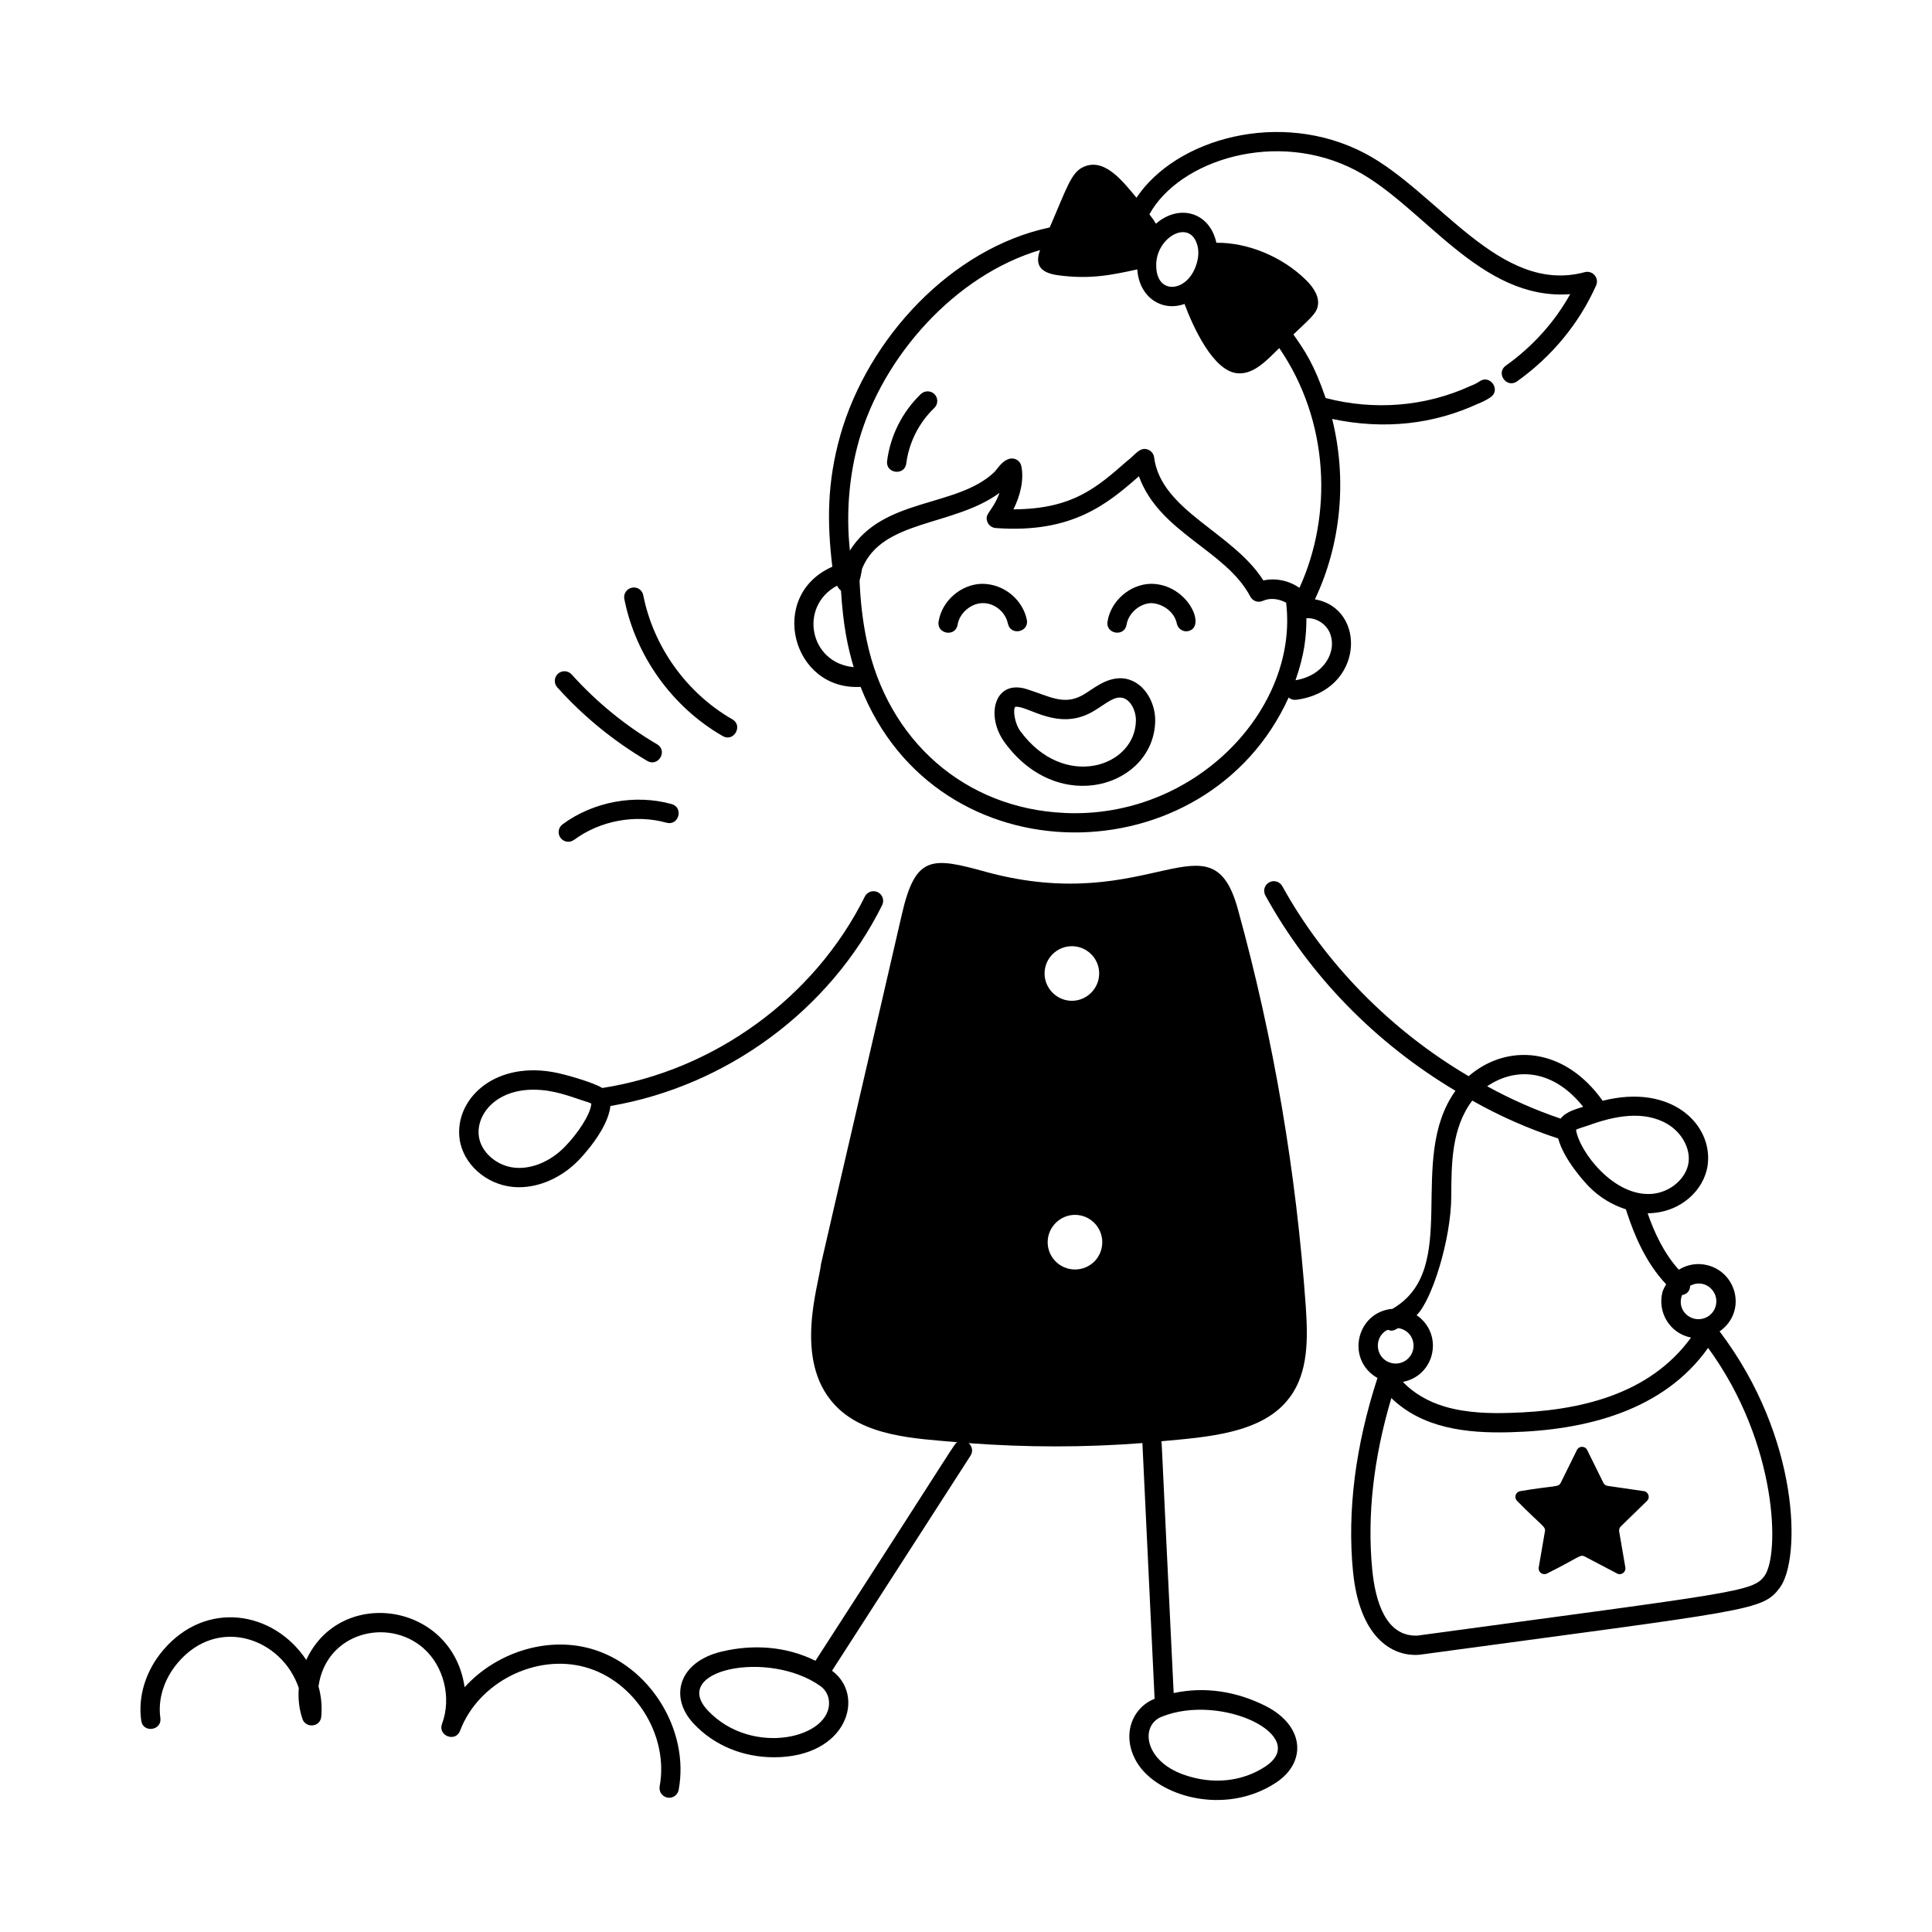 <svg id="Layer_1" enable-background="new 0 0 75 75" viewBox="0 0 75 75" xmlns="http://www.w3.org/2000/svg"><g id="Cute_Girl" fill="rgb(0,0,0)"><path d="m58.457 14.193c-.404.289.03.898.436.611 1.353-.965 2.413-2.252 3.068-3.724.129-.29-.14-.597-.44-.515-3.31.895-5.698-3.117-8.537-4.614-3.277-1.719-7.336-.572-8.866 1.725-.554-.67-1.243-1.545-2.037-1.205-.502.209-.665.831-1.332 2.358-3.817.81-7.056 4.303-8.129 8.07-.525 1.865-.51 3.422-.309 5.101-2.534 1.116-1.57 4.819 1.096 4.664 2.965 7.543 13.451 7.389 16.618.414.078.067.179.102.291.088 2.644-.343 2.756-3.552.728-3.9 1.025-2.152 1.251-4.681.67-7.002 2.049.429 3.937.199 5.646-.584.208-.083.368-.165.504-.26.41-.283-.021-.897-.426-.617-.089.062-.202.119-.373.188-1.738.794-3.718.953-5.604.46-.449-1.315-.813-1.842-1.251-2.467.648-.622.881-.805.941-1.082.09-.38-.17-.75-.44-1.02-.97-.96-2.329-1.472-3.491-1.458-.265-1.206-1.459-1.516-2.347-.739-.036-.053-.065-.112-.102-.163-.048-.068-.102-.133-.152-.201 1.153-2.102 4.94-3.321 8.016-1.705 2.632 1.387 4.822 5.067 8.32 4.803-.603 1.082-1.455 2.032-2.497 2.774zm-25.962 8.544c.041.077.089.145.152.191.083 1.331.255 2.179.493 2.97-1.726-.158-2.135-2.37-.646-3.161zm8.832 8.821c-3.853-.169-6.867-2.796-7.68-6.693-.153-.72-.245-1.505-.279-2.328.062-.224.079-.359.099-.462.778-1.918 3.538-1.625 5.334-2.942-.272.745-.613.803-.464 1.142.056.127.177.212.314.223 2.972.221 4.346-.946 5.562-2.009.795 2.199 3.381 2.87 4.323 4.669.093.178.311.251.487.167.27-.122.604-.091.904.071.5 4.121-3.536 8.402-8.602 8.163zm10.291-7.002c.311.726-.213 1.669-1.327 1.851.35-.999.423-1.698.423-2.406.356-.032.751.201.903.555zm-1.175-1.736c-.413-.287-.928-.391-1.4-.287-1.182-1.872-3.97-2.699-4.24-4.777-.018-.137-.109-.253-.237-.302-.32-.127-.504.218-.812.441-1.17 1.025-2.117 1.87-4.412 1.877.259-.518.416-1.135.307-1.674-.042-.216-.263-.35-.48-.283-.295.093-.466.416-.583.524-1.452 1.372-4.301.964-5.593 3.032-.154-1.433-.034-2.904.35-4.267.932-3.275 3.739-6.423 7.033-7.397-.196.532-.042.872.676.975 1.232.17 2.06.004 3.098-.224.071 1.092.959 1.65 1.821 1.345.004-.001.007-.004.011-.006.335.897 1.12 2.631 2.07 2.694.63.049 1.144-.526 1.609-.978 1.958 2.857 2.067 6.498.784 9.305zm-3.956-13.273c.062.238.034.526-.076.811 0 .001-.001.003-.001.004-.376.994-1.505 1.072-1.524-.017-.055-1.115 1.32-1.91 1.602-.798z"/><path d="m50.071 54.241c.73-.98.7-2.3.62-3.51-.37-5.21-1.24-10.38-2.63-15.41-1.039-3.861-3.36.27-9.77-1.47-2.12-.59-2.75-.66-3.28 1.64-1.04 4.53-2.1 9.05-3.14 13.58-.087.827-1.075 3.708.51 5.44 1.139 1.255 3.141 1.334 4.785 1.475-.146.09.237-.409-5.51 8.485-1.137-.564-2.42-.649-3.646-.356-1.67.401-2.048 1.771-1.079 2.8.793.842 1.907 1.302 3.116 1.302 2.837 0 3.568-2.39 2.252-3.359l5.379-8.353c.103-.159.064-.362-.075-.483 2.244.169 4.5.171 6.745-.002.163 3.421.495 10.374.474 9.927-.004.001-.007.002-.011.004-.875.355-1.293 1.433-.678 2.462.791 1.325 3.423 2.096 5.404.787 1.189-.783 1.118-2.2-.406-2.974-.001 0-.001 0-.001 0-1.119-.565-2.357-.765-3.568-.501-.527-10.769-.448-9.611-.482-9.775 1.745-.163 3.956-.289 4.989-1.709zm-22.593 12.16c-1.481-1.574 2.348-2.377 4.368-.95.189.135.312.347.333.581.132 1.431-2.985 2.19-4.701.369zm21.647 2.172c-.907.601-2.069.716-3.187.315-1.52-.542-1.684-1.905-.846-2.243 2.331-.942 5.798.76 4.032 1.928zm-7.515-31.842c.58 0 1.06.47 1.06 1.06 0 .58-.48 1.06-1.06 1.06-.58 0-1.06-.48-1.06-1.06 0-.59.48-1.06 1.06-1.06zm.12 12.55c-.58 0-1.06-.47-1.06-1.06 0-.58.48-1.06 1.06-1.06.59 0 1.06.48 1.06 1.06 0.0.59-.47 1.06-1.06 1.06z"/><path d="m52.524 61.003c.242 2.507 1.473 3.32 2.574 3.235 12.927-1.754 13.32-1.696 13.998-2.609.818-1.106.785-5.82-2.341-9.944 1.059-.748.683-2.284-.476-2.571-.373-.093-.763-.033-1.093.166-.005.003-.008.009-.013.012-.588-.647-.959-1.463-1.212-2.193 1.279-.01 2.204-.905 2.332-1.88.202-1.563-1.402-3.168-4.078-2.487-1.489-2.096-3.712-2.241-5.203-.955-3.015-1.771-5.579-4.378-7.234-7.377-.101-.181-.329-.248-.51-.146-.181.1-.247.328-.146.51 1.72 3.117 4.271 5.726 7.378 7.58-1.93 2.693.252 6.9-2.444 8.464-1.412.124-1.821 1.985-.583 2.685-.855 2.63-1.178 5.157-.95 7.511zm14.084-10.32c-.09.369-.463.599-.84.508-.362-.089-.639-.472-.472-.916.202-.031.314-.177.315-.362.564-.299 1.135.218.997.77zm-1.869-7.042c.548.327.882.937.811 1.48-.081.619-.695 1.156-1.399 1.223-1.488.142-2.843-1.638-2.97-2.484.059-.045.338-.121.486-.174.984-.358 2.143-.601 3.073-.045zm-3.281-.676c-.227.082-.643.162-.875.46-.983-.331-1.936-.754-2.852-1.256 1.156-.784 2.6-.623 3.727.796zm-5.12 3.493c.006-1.274.007-2.662.815-3.733 1.062.6 2.181 1.095 3.336 1.471.223.842 1.076 1.745 1.183 1.856.419.431.924.727 1.446.894l.038.121c.289.885.737 1.956 1.524 2.789-.054.103-.118.199-.147.314-.191.77.281 1.589 1.112 1.755-1.607 2.214-4.329 2.857-7.063 2.924-.711.022-1.638.008-2.489-.243-.667-.197-1.227-.534-1.634-.96 1.267-.251 1.588-1.87.533-2.591.591-.563 1.337-2.939 1.346-4.597zm-2.518 5.188c.023-.014.05-.01.074-.021.036.011.069.031.107.031.126 0 .179-.049.279-.099.445.067.665.482.574.848-.09.367-.461.6-.84.508-.6-.148-.718-.95-.193-1.268zm.192 2.627c1.21 1.171 2.91 1.372 4.587 1.327 2.983-.073 5.983-.842 7.71-3.275 2.712 3.712 2.787 8.044 2.185 8.857-.458.619-1.108.634-13.469 2.312-1.232.049-1.635-1.335-1.755-2.562-.202-2.088.047-4.325.742-6.658z"/><path d="m19.916 46.077c.077.008.155.011.234.011.813 0 1.663-.381 2.313-1.049.119-.122 1.141-1.198 1.232-2.104 4.504-.768 8.524-3.716 10.55-7.797.092-.186.017-.411-.169-.503-.185-.09-.411-.017-.503.169-1.949 3.927-5.845 6.756-10.194 7.432-.286-.193-1.449-.545-1.963-.627-2.31-.379-3.769 1.114-3.576 2.597.127.968 1.018 1.772 2.074 1.871zm.796-3.775c.792 0 1.423.265 1.972.44.1.03.249.076.271.104-.033.435-.554 1.185-1.027 1.67-.557.572-1.28.875-1.941.815-.704-.066-1.318-.604-1.399-1.223-.108-.829.638-1.807 2.126-1.807z"/><path d="m39.127 24.207c.1.491.834.333.734-.15-.153-.748-.858-1.394-1.742-1.394-.815.018-1.555.661-1.683 1.466-.079.486.661.616.74.117.07-.441.51-.823.958-.833.477-.012.899.347.992.794z"/><path d="m44.677 22.663c-.814.018-1.554.661-1.683 1.465-.08.489.662.61.74.119.071-.442.51-.824.958-.834.459.02.901.347.992.793.041.202.242.338.441.293.733-.148-.017-1.836-1.449-1.836z"/><path d="m43.558 26.331c-.655-.031-1.143.442-1.558.669-.001 0-.001 0-.001 0-.723.387-1.271.024-2.139-.247-1.252-.396-1.62 1.03-.856 2.073 2.114 2.892 5.799 1.682 5.841-.842.012-.753-.478-1.599-1.287-1.653zm-3.948 2.052c-.238-.324-.288-.863-.199-.94.005-.003.021-.007.048-.007.499 0 1.616.916 2.896.225.423-.223.822-.612 1.153-.581.354.023.594.49.588.894-.029 1.807-2.8 2.714-4.485.41z"/><path d="m59.973 59.451-.24 1.398c-.031.181.159.32.322.234 1.238-.615 1.281-.756 1.463-.66l1.256.66c.163.086.353-.053.322-.234l-.24-1.398c-.012-.072.012-.146.064-.196l1.016-.99c.132-.128.059-.352-.123-.379l-1.059-.154-.345-.05c-.072-.01-.135-.056-.167-.121l-.628-1.272c-.082-.165-.317-.165-.398 0l-.628 1.272c-.09.184-.208.095-1.571.325-.182.026-.255.25-.123.379.968.988 1.114.984 1.08 1.187z"/><path d="m35.75 15.294c-.718.688-1.185 1.612-1.313 2.6-.063.495.681.586.744.098.106-.819.493-1.585 1.089-2.156.149-.144.154-.381.011-.53-.143-.148-.38-.152-.53-.011z"/><path d="m28.056 28.574c.427.249.803-.405.373-.65-1.77-1.015-3.062-2.814-3.457-4.815-.04-.202-.226-.339-.441-.295-.203.04-.335.237-.295.44.438 2.211 1.865 4.2 3.82 5.32z"/><path d="m25.126 29.539c.426.251.81-.393.381-.646-1.239-.729-2.354-1.642-3.316-2.712-.139-.153-.376-.166-.53-.028-.153.139-.166.376-.028.53 1.014 1.127 2.189 2.088 3.494 2.856z"/><path d="m22.284 32.604c1.005-.745 2.38-1.003 3.587-.667.477.136.68-.589.201-.723-1.425-.396-3.048-.092-4.235.788-.166.123-.201.358-.077.524.122.164.355.203.524.077z"/><path d="m16.435 63.981c.797.695 1.102 1.933.724 2.94-.172.463.526.729.702.265.706-1.875 2.935-3.003 4.862-2.465 1.928.537 3.249 2.654 2.885 4.624-.037.204.098.399.301.438.023.004.046.006.068.006.178 0 .335-.126.369-.307.432-2.335-1.136-4.847-3.422-5.483-1.741-.483-3.688.176-4.888 1.499-.473-3.295-4.825-3.924-6.147-1.06-1.274-1.912-3.897-2.335-5.558-.376-.674.795-.983 1.792-.848 2.735.068.493.812.384.742-.107-.104-.729.143-1.511.678-2.143 1.561-1.842 4.048-.947 4.696.984-.033.402.011.811.142 1.198.123.366.687.328.729-.083.039-.394.002-.793-.106-1.181.289-2.082 2.683-2.694 4.071-1.485z"/></g></svg>